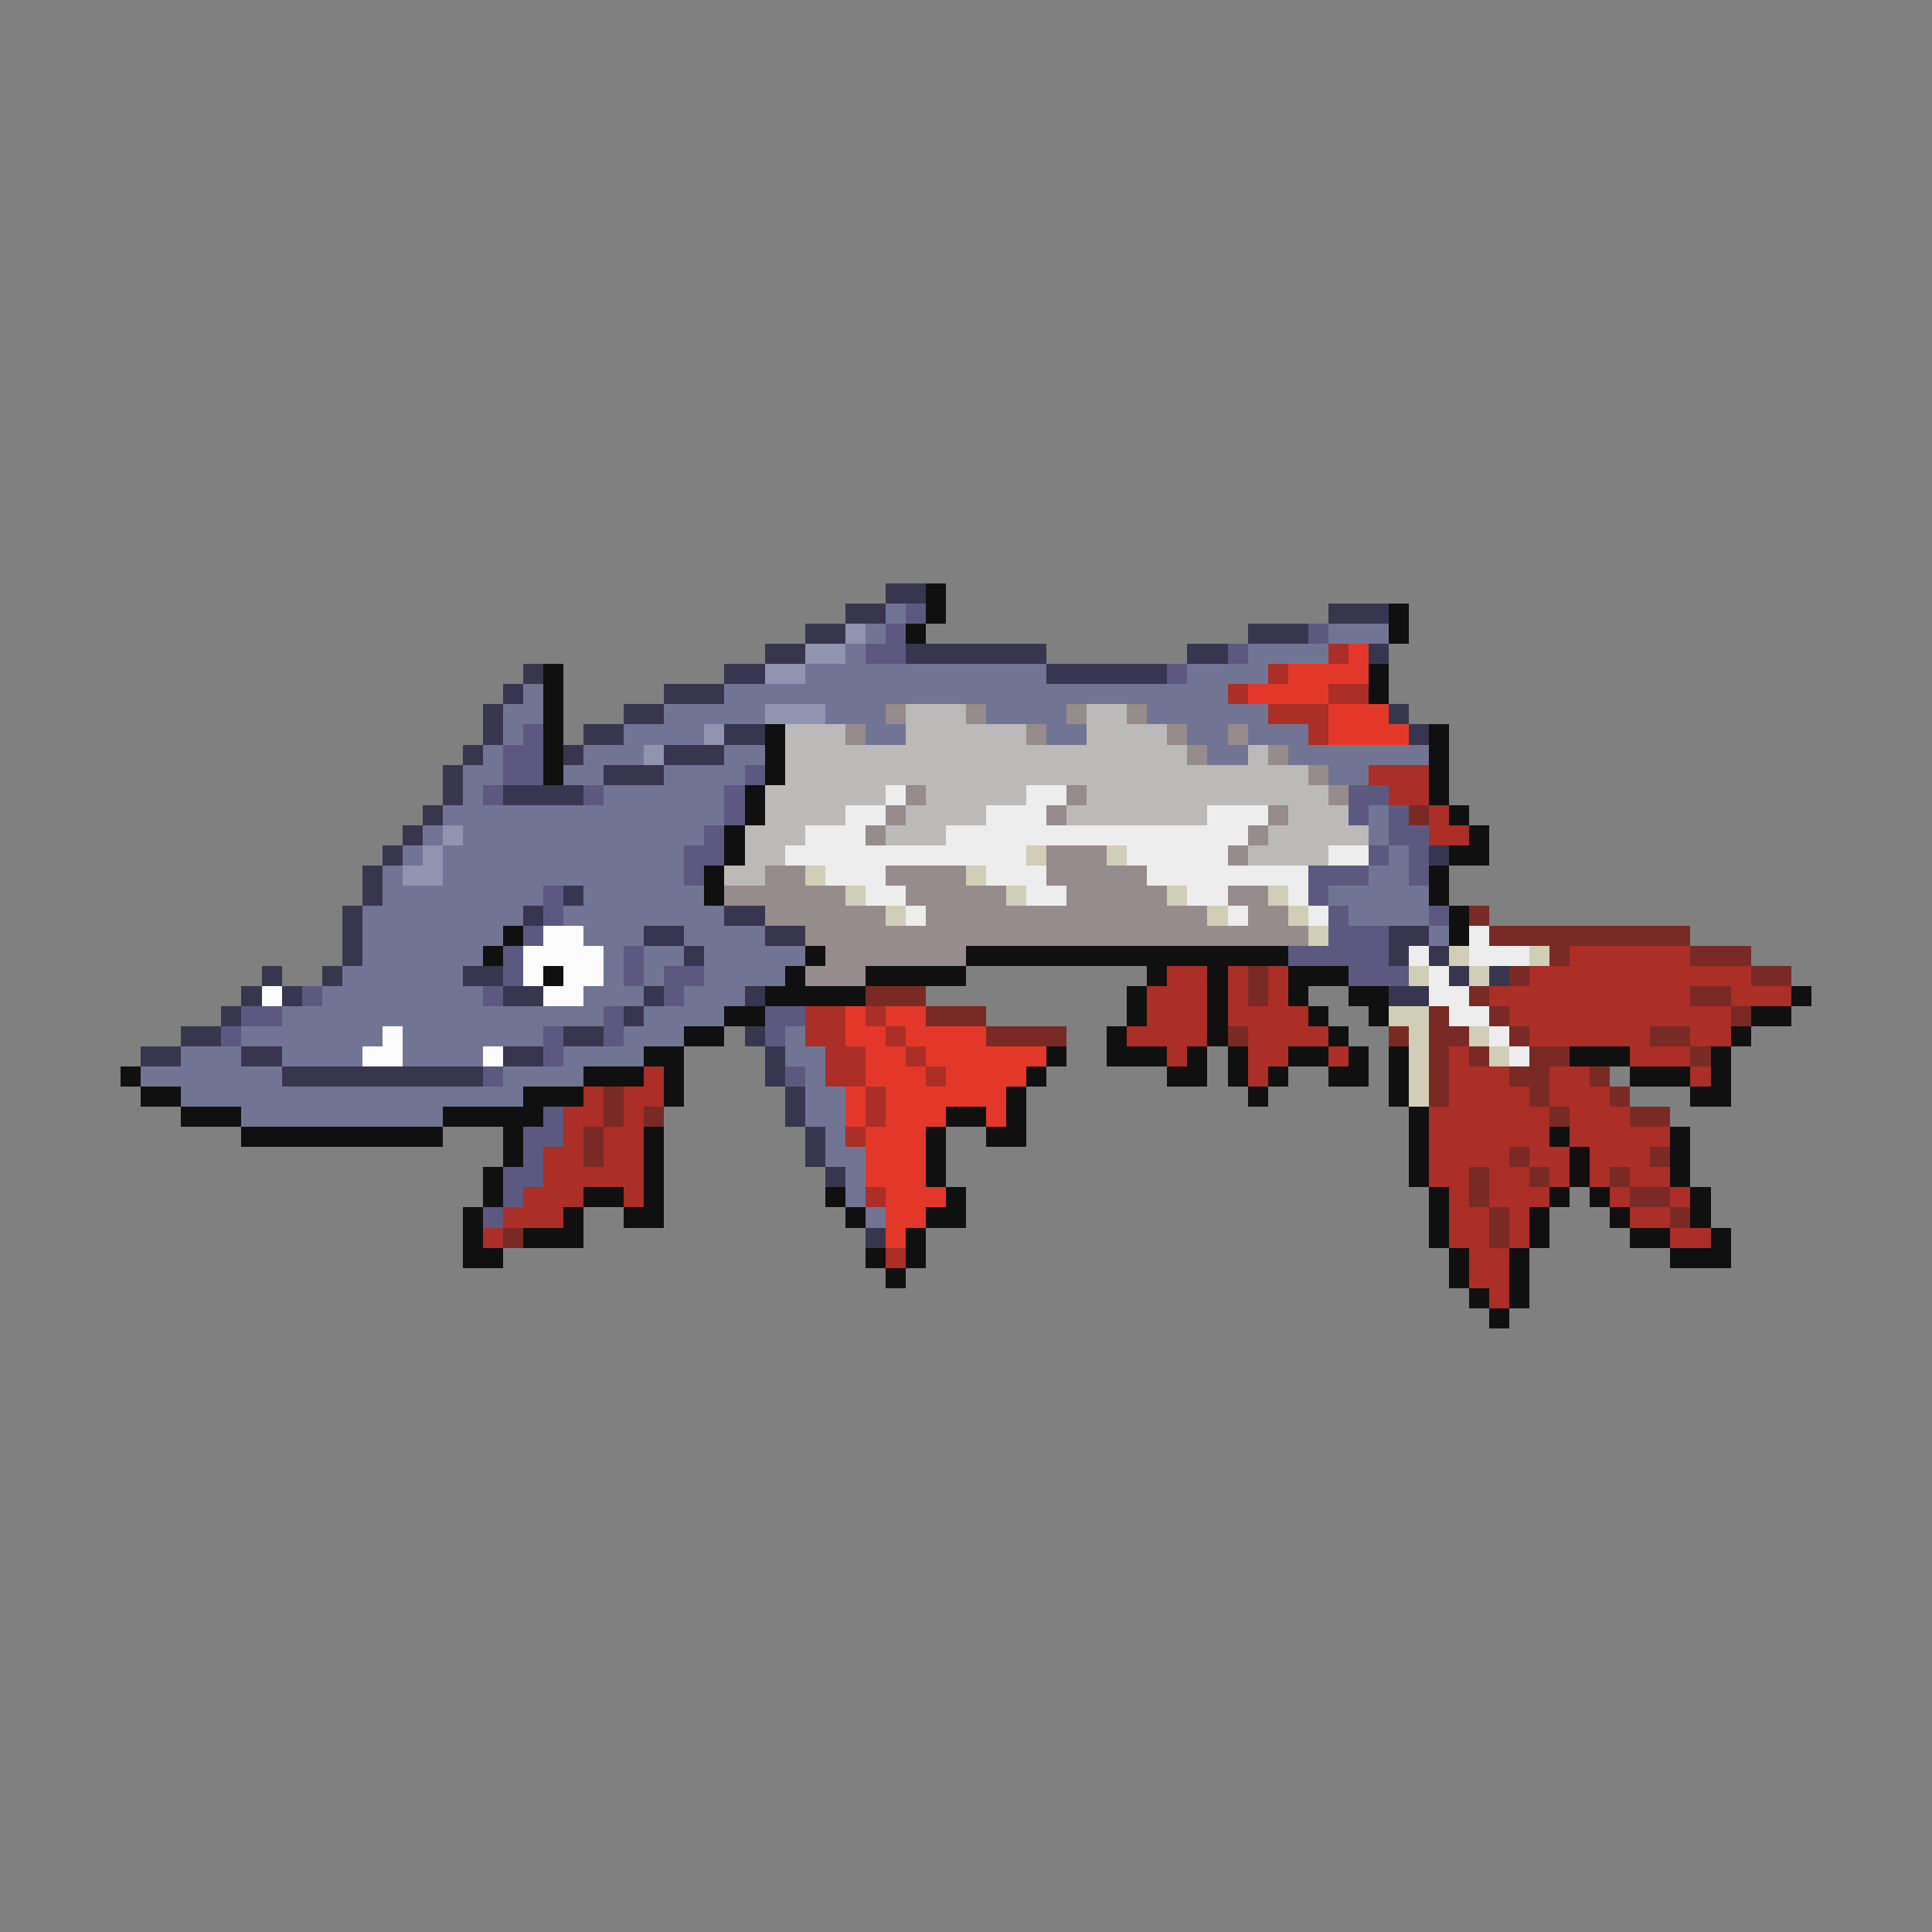 <svg xmlns="http://www.w3.org/2000/svg" viewBox="0 -0.5 96 96" shape-rendering="crispEdges">
<rect x="0" y="-0.5" width="96" height="96" fill="#808080" stroke="none"/>
<path stroke="#38364f" d="M44 29h2M42 30h2M66 30h3M40 31h2M62 31h3M38 32h2M45 32h7M59 32h2M68 32h1M26 33h1M36 33h2M52 33h6M25 34h1M33 34h3M24 35h1M31 35h2M69 35h1M24 36h1M29 36h2M36 36h2M70 36h1M23 37h1M28 37h1M33 37h3M22 38h1M30 38h3M22 39h1M25 39h4M21 40h1M20 41h1M19 42h1M71 42h1M18 43h1M18 44h1M28 44h1M17 45h1M26 45h1M36 45h2M17 46h1M32 46h2M38 46h2M69 46h2M17 47h1M34 47h1M69 47h1M71 47h1M13 48h1M16 48h1M23 48h2M72 48h1M74 48h1M12 49h1M14 49h1M25 49h2M32 49h1M37 49h1M69 49h2M11 50h1M31 50h1M9 51h2M28 51h2M37 51h1M7 52h2M12 52h2M25 52h2M38 52h1M14 53h10M38 53h1M39 54h1M39 55h1M40 56h1M40 57h1M41 58h1M43 61h1" />
<path stroke="#101010" d="M46 29h1M46 30h1M69 30h1M45 31h1M69 31h1M27 33h1M68 33h1M27 34h1M68 34h1M27 35h1M27 36h1M38 36h1M71 36h1M27 37h1M38 37h1M71 37h1M27 38h1M38 38h1M71 38h1M37 39h1M71 39h1M37 40h1M72 40h1M36 41h1M73 41h1M36 42h1M72 42h2M35 43h1M71 43h1M35 44h1M71 44h1M72 45h1M25 46h1M72 46h1M24 47h1M40 47h1M48 47h16M27 48h1M39 48h1M43 48h5M57 48h1M60 48h1M64 48h3M38 49h5M56 49h1M60 49h1M64 49h1M67 49h2M89 49h1M36 50h2M56 50h1M60 50h1M65 50h1M68 50h1M87 50h2M34 51h2M55 51h1M60 51h1M66 51h1M86 51h1M32 52h2M52 52h1M55 52h3M59 52h1M61 52h1M64 52h2M67 52h1M69 52h1M78 52h3M85 52h1M6 53h1M29 53h3M33 53h1M51 53h1M58 53h2M61 53h1M63 53h1M66 53h2M69 53h1M81 53h3M85 53h1M7 54h2M26 54h3M33 54h1M50 54h1M62 54h1M69 54h1M84 54h2M9 55h3M22 55h5M47 55h2M50 55h1M70 55h1M12 56h10M25 56h1M32 56h1M46 56h1M49 56h2M70 56h1M77 56h1M83 56h1M25 57h1M32 57h1M46 57h1M70 57h1M78 57h1M83 57h1M24 58h1M32 58h1M46 58h1M70 58h1M78 58h1M83 58h1M24 59h1M29 59h2M32 59h1M41 59h1M47 59h1M71 59h1M77 59h1M79 59h1M84 59h1M23 60h1M28 60h1M31 60h2M42 60h1M46 60h2M71 60h1M76 60h1M80 60h1M84 60h1M23 61h1M26 61h3M45 61h1M71 61h1M76 61h1M81 61h2M85 61h1M23 62h2M43 62h1M45 62h1M72 62h1M75 62h1M83 62h3M44 63h1M72 63h1M75 63h1M73 64h1M75 64h1M74 65h1" />
<path stroke="#717593" d="M44 30h1M43 31h1M66 31h3M42 32h1M62 32h4M40 33h12M59 33h4M26 34h1M36 34h25M25 35h2M33 35h5M41 35h3M49 35h4M57 35h6M25 36h1M31 36h4M43 36h2M52 36h2M59 36h2M62 36h3M24 37h1M29 37h3M36 37h2M60 37h2M64 37h7M23 38h2M28 38h2M33 38h4M66 38h2M23 39h1M30 39h6M22 40h14M68 40h1M21 41h1M23 41h12M68 41h1M20 42h1M22 42h12M69 42h1M19 43h1M22 43h12M68 43h2M19 44h8M29 44h6M66 44h5M18 45h8M28 45h8M67 45h4M18 46h7M29 46h3M34 46h4M71 46h1M18 47h6M30 47h1M32 47h2M35 47h5M17 48h6M30 48h1M32 48h1M35 48h4M16 49h8M29 49h3M34 49h3M14 50h16M32 50h4M12 51h7M20 51h7M31 51h3M39 51h1M9 52h3M14 52h4M20 52h4M28 52h4M39 52h2M7 53h7M25 53h4M40 53h1M9 54h17M40 54h2M12 55h10M40 55h2M41 56h1M41 57h2M42 58h1M42 59h1M43 60h1" />
<path stroke="#5c5981" d="M45 30h1M44 31h1M65 31h1M43 32h2M61 32h1M58 33h1M26 36h1M25 37h2M25 38h2M37 38h1M24 39h1M29 39h1M36 39h1M67 39h2M36 40h1M67 40h1M69 40h1M35 41h1M69 41h2M34 42h2M68 42h1M70 42h1M34 43h1M65 43h3M70 43h1M27 44h1M65 44h1M27 45h1M66 45h1M71 45h1M26 46h1M66 46h3M25 47h1M31 47h1M64 47h5M25 48h1M31 48h1M33 48h2M67 48h3M15 49h1M24 49h1M33 49h1M12 50h2M30 50h1M38 50h2M11 51h1M27 51h1M30 51h1M38 51h1M27 52h1M24 53h1M39 53h1M27 55h1M26 56h2M26 57h1M25 58h2M25 59h1M24 60h1" />
<path stroke="#9194ae" d="M42 31h1M40 32h2M38 33h2M38 35h3M35 36h1M32 37h1M22 41h1M21 42h1M20 43h2" />
<path stroke="#ab2e27" d="M66 32h1M63 33h1M61 34h1M66 34h2M63 35h3M65 36h1M68 38h3M69 39h2M71 40h1M71 41h2M78 47h6M58 48h2M61 48h1M63 48h1M76 48h11M57 49h3M61 49h1M63 49h1M74 49h10M86 49h3M40 50h2M43 50h1M57 50h3M61 50h4M75 50h11M40 51h2M44 51h1M56 51h4M62 51h4M76 51h6M84 51h2M41 52h2M45 52h1M58 52h1M62 52h2M66 52h1M72 52h1M81 52h3M32 53h1M41 53h2M46 53h1M62 53h1M72 53h3M77 53h2M84 53h1M29 54h1M31 54h2M43 54h1M72 54h4M77 54h3M28 55h2M31 55h1M43 55h1M71 55h6M78 55h3M28 56h1M30 56h2M42 56h1M71 56h6M78 56h5M27 57h2M30 57h2M71 57h4M76 57h2M79 57h3M27 58h5M71 58h2M74 58h2M77 58h1M79 58h1M81 58h2M26 59h3M31 59h1M43 59h1M72 59h1M74 59h3M80 59h1M83 59h1M25 60h3M72 60h2M75 60h1M81 60h2M24 61h1M72 61h2M75 61h1M83 61h2M44 62h1M73 62h2M73 63h2M74 64h1" />
<path stroke="#e33829" d="M67 32h1M64 33h4M62 34h4M66 35h3M66 36h4M42 50h1M44 50h2M42 51h2M45 51h4M43 52h2M46 52h6M43 53h3M47 53h4M42 54h1M44 54h6M42 55h1M44 55h3M49 55h1M43 56h3M43 57h3M43 58h3M44 59h3M44 60h2M44 61h1" />
<path stroke="#958c8b" d="M44 35h1M48 35h1M53 35h1M56 35h1M42 36h1M51 36h1M58 36h1M61 36h1M59 37h1M63 37h1M65 38h1M45 39h1M53 39h1M66 39h1M44 40h1M52 40h1M63 40h1M43 41h1M62 41h1M52 42h3M61 42h1M38 43h2M44 43h4M52 43h5M36 44h6M45 44h5M53 44h5M61 44h2M38 45h6M46 45h14M62 45h2M40 46h25M41 47h7M40 48h3" />
<path stroke="#bbbab9" d="M45 35h3M54 35h2M39 36h3M45 36h6M54 36h4M39 37h20M62 37h1M39 38h26M38 39h6M46 39h5M54 39h12M38 40h4M45 40h4M53 40h7M64 40h3M37 41h3M44 41h3M63 41h5M37 42h2M62 42h4M36 43h2" />
<path stroke="#ededed" d="M44 39h1M51 39h2M42 40h2M49 40h3M60 40h3M40 41h3M47 41h15M39 42h12M56 42h5M66 42h2M41 43h3M49 43h3M57 43h8M43 44h2M51 44h2M59 44h2M64 44h1M45 45h1M61 45h1M65 45h1M73 46h1M70 47h1M73 47h3M71 48h1M71 49h2M72 50h2M74 51h1M75 52h1" />
<path stroke="#7a2a25" d="M70 40h1M73 45h1M74 46h10M77 47h1M84 47h3M62 48h1M75 48h1M87 48h2M43 49h3M62 49h1M73 49h1M84 49h2M46 50h3M71 50h1M74 50h1M86 50h1M49 51h4M61 51h1M69 51h1M71 51h2M75 51h1M82 51h2M71 52h1M73 52h1M76 52h2M84 52h1M71 53h1M75 53h2M79 53h1M30 54h1M71 54h1M76 54h1M80 54h1M30 55h1M32 55h1M77 55h1M81 55h2M29 56h1M29 57h1M75 57h1M82 57h1M73 58h1M76 58h1M80 58h1M73 59h1M81 59h2M74 60h1M83 60h1M25 61h1M74 61h1" />
<path stroke="#d1ceb8" d="M51 42h1M55 42h1M40 43h1M48 43h1M42 44h1M50 44h1M58 44h1M63 44h1M44 45h1M60 45h1M64 45h1M65 46h1M72 47h1M76 47h1M70 48h1M73 48h1M69 50h2M70 51h1M73 51h1M70 52h1M74 52h1M70 53h1M70 54h1" />
<path stroke="#fbfbfb" d="M27 46h2M26 47h4M26 48h1M28 48h2M13 49h1M27 49h2M19 51h1M18 52h2M24 52h1" />
</svg>